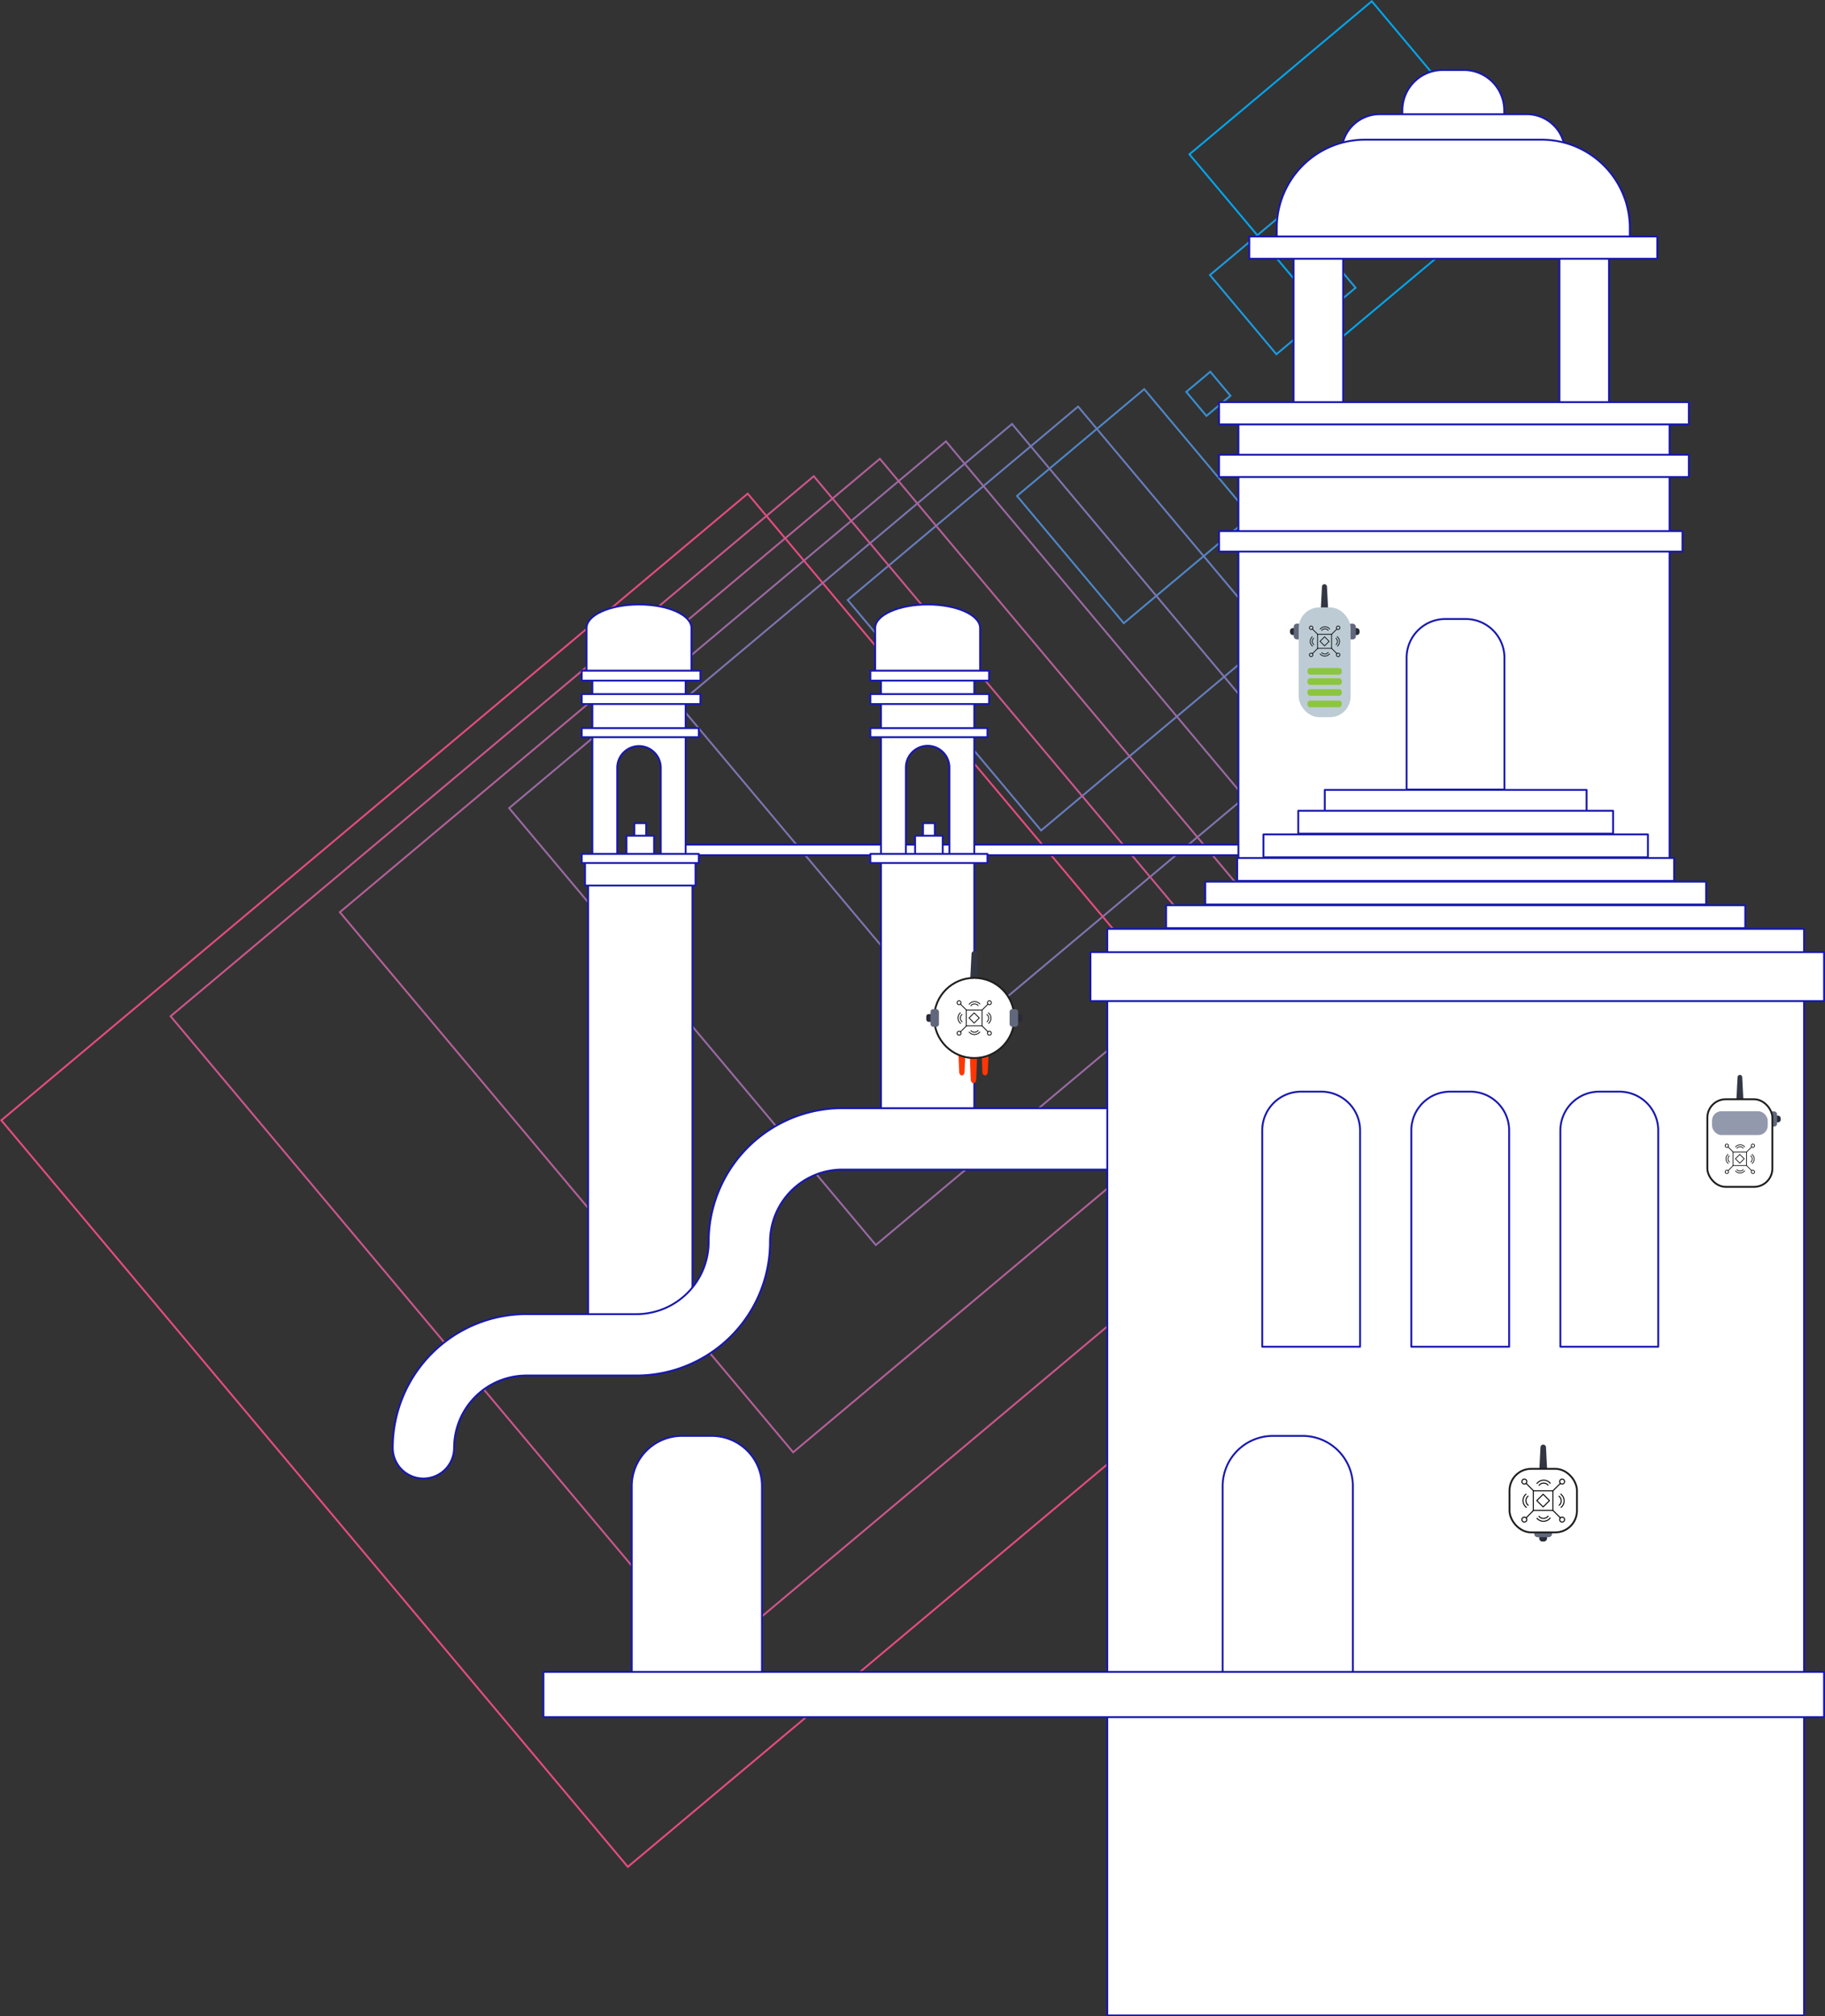 <svg xmlns="http://www.w3.org/2000/svg" width="492.03" height="543.493" viewBox="0 0 492.03 543.493">
  <rect x="0" y="0" width="492.03" height="543.493" fill="#333333" stroke="none"/>
  <g id="Group_2577" data-name="Group 2577" transform="translate(-1407.509 -1907.664)">
    <g id="Group_2014" data-name="Group 2014">
      <rect id="Rectangle_272" data-name="Rectangle 272" width="64.188" height="64.188" transform="matrix(0.766, -0.643, 0.643, 0.766, 1728.184, 1949.265)" fill="none" stroke="#03a5ed" stroke-miterlimit="10" stroke-width="0.5"/>
      <rect id="Rectangle_273" data-name="Rectangle 273" width="27.867" height="27.867" transform="matrix(0.766, -0.643, 0.643, 0.766, 1733.714, 1981.801)" fill="none" stroke="#1c9be1" stroke-miterlimit="10" stroke-width="0.5"/>
      <rect id="Rectangle_274" data-name="Rectangle 274" width="8.454" height="8.454" transform="matrix(0.766, -0.643, 0.643, 0.766, 1727.334, 2013.293)" fill="none" stroke="#3591d5" stroke-miterlimit="10" stroke-width="0.5"/>
      <rect id="Rectangle_275" data-name="Rectangle 275" width="44.775" height="44.775" transform="matrix(0.766, -0.643, 0.643, 0.766, 1681.695, 2041.341)" fill="none" stroke="#4f87c9" stroke-miterlimit="10" stroke-width="0.5"/>
      <rect id="Rectangle_276" data-name="Rectangle 276" width="81.095" height="81.095" transform="matrix(0.766, -0.643, 0.643, 0.766, 1636.056, 2069.389)" fill="none" stroke="#687dbd" stroke-miterlimit="10" stroke-width="0.5"/>
      <rect id="Rectangle_277" data-name="Rectangle 277" width="117.416" height="117.416" transform="matrix(0.766, -0.643, 0.643, 0.766, 1590.417, 2097.438)" fill="none" stroke="#8174b0" stroke-miterlimit="10" stroke-width="0.5"/>
      <rect id="Rectangle_278" data-name="Rectangle 278" width="153.737" height="153.737" transform="matrix(0.766, -0.643, 0.643, 0.766, 1544.778, 2125.486)" fill="none" stroke="#9a6aa4" stroke-miterlimit="10" stroke-width="0.5"/>
      <rect id="Rectangle_279" data-name="Rectangle 279" width="190.058" height="190.058" transform="matrix(0.766, -0.643, 0.643, 0.766, 1499.139, 2153.535)" fill="none" stroke="#b46098" stroke-miterlimit="10" stroke-width="0.5"/>
      <rect id="Rectangle_280" data-name="Rectangle 280" width="226.379" height="226.379" transform="matrix(0.766, -0.643, 0.643, 0.766, 1453.5, 2181.583)" fill="none" stroke="#cd568c" stroke-miterlimit="10" stroke-width="0.5"/>
      <rect id="Rectangle_281" data-name="Rectangle 281" width="262.7" height="262.7" transform="matrix(0.766, -0.643, 0.643, 0.766, 1407.861, 2209.632)" fill="none" stroke="#e64c80" stroke-miterlimit="10" stroke-width="0.5"/>
    </g>
    <path id="Rectangle_282" data-name="Rectangle 282" d="M10.893,0h5.679A10.893,10.893,0,0,1,27.465,10.893v21.92a0,0,0,0,1,0,0H0a0,0,0,0,1,0,0V10.893A10.893,10.893,0,0,1,10.893,0Z" transform="translate(1785.593 1926.538)" fill="#fff" stroke="#1717b0" stroke-linecap="round" stroke-linejoin="round" stroke-width="0.5"/>
    <rect id="Rectangle_283" data-name="Rectangle 283" width="153.963" height="2.871" transform="translate(1590.362 2135.317)" fill="#fff" stroke="#1717b0" stroke-linecap="round" stroke-linejoin="round" stroke-width="0.5"/>
    <g id="Group_2017" data-name="Group 2017">
      <rect id="Rectangle_284" data-name="Rectangle 284" width="3.177" height="5.309" transform="translate(1656.362 2129.551)" fill="#fff" stroke="#1717b0" stroke-linecap="round" stroke-linejoin="round" stroke-width="0.5"/>
      <rect id="Rectangle_285" data-name="Rectangle 285" width="7.442" height="5.309" transform="translate(1654.229 2132.917)" fill="#fff" stroke="#1717b0" stroke-linecap="round" stroke-linejoin="round" stroke-width="0.5"/>
      <path id="Path_2353" data-name="Path 2353" d="M1671.751,2089.781v-12.839c0-3.5-6.333-6.342-14.145-6.342h0c-7.813,0-14.146,2.839-14.146,6.342v12.839Z" fill="#fff" stroke="#1717b0" stroke-linecap="round" stroke-linejoin="round" stroke-width="0.5"/>
      <path id="Path_2354" data-name="Path 2354" d="M1645.029,2089.937v125.4h25.153v-125.4Zm18.445,49.345h-11.737v-24.725a5.868,5.868,0,0,1,11.737,0Z" fill="#fff" stroke="#1717b0" stroke-linecap="round" stroke-linejoin="round" stroke-width="0.5"/>
      <rect id="Rectangle_286" data-name="Rectangle 286" width="32.001" height="2.673" transform="translate(1642.166 2094.758)" fill="#fff" stroke="#1717b0" stroke-linecap="round" stroke-linejoin="round" stroke-width="0.5"/>
      <rect id="Rectangle_287" data-name="Rectangle 287" width="32.001" height="2.673" transform="translate(1642.166 2088.444)" fill="#fff" stroke="#1717b0" stroke-linecap="round" stroke-linejoin="round" stroke-width="0.5"/>
      <rect id="Rectangle_288" data-name="Rectangle 288" width="31.568" height="2.452" transform="translate(1642.166 2103.918)" fill="#fff" stroke="#1717b0" stroke-linecap="round" stroke-linejoin="round" stroke-width="0.5"/>
      <rect id="Rectangle_289" data-name="Rectangle 289" width="31.568" height="2.452" transform="translate(1642.166 2137.834)" fill="#fff" stroke="#1717b0" stroke-linecap="round" stroke-linejoin="round" stroke-width="0.5"/>
    </g>
    <g id="Group_2018" data-name="Group 2018">
      <rect id="Rectangle_290" data-name="Rectangle 290" width="3.177" height="5.309" transform="translate(1578.543 2129.551)" fill="#fff" stroke="#1717b0" stroke-linecap="round" stroke-linejoin="round" stroke-width="0.5"/>
      <rect id="Rectangle_291" data-name="Rectangle 291" width="7.442" height="5.309" transform="translate(1576.411 2132.917)" fill="#fff" stroke="#1717b0" stroke-linecap="round" stroke-linejoin="round" stroke-width="0.5"/>
      <path id="Path_2355" data-name="Path 2355" d="M1593.933,2089.781v-12.839c0-3.5-6.333-6.342-14.146-6.342h0c-7.812,0-14.145,2.839-14.145,6.342v12.839Z" fill="#fff" stroke="#1717b0" stroke-linecap="round" stroke-linejoin="round" stroke-width="0.5"/>
      <path id="Path_2356" data-name="Path 2356" d="M1567.211,2089.937V2271.78h25.153V2089.937Zm18.445,49.345h-11.737v-24.725a5.869,5.869,0,0,1,11.737,0Z" fill="#fff" stroke="#1717b0" stroke-linecap="round" stroke-linejoin="round" stroke-width="0.5"/>
      <rect id="Rectangle_292" data-name="Rectangle 292" width="32.001" height="2.673" transform="translate(1564.348 2094.758)" fill="#fff" stroke="#1717b0" stroke-linecap="round" stroke-linejoin="round" stroke-width="0.5"/>
      <rect id="Rectangle_293" data-name="Rectangle 293" width="32.001" height="2.673" transform="translate(1564.348 2088.444)" fill="#fff" stroke="#1717b0" stroke-linecap="round" stroke-linejoin="round" stroke-width="0.5"/>
      <rect id="Rectangle_294" data-name="Rectangle 294" width="31.568" height="2.452" transform="translate(1564.348 2103.918)" fill="#fff" stroke="#1717b0" stroke-linecap="round" stroke-linejoin="round" stroke-width="0.5"/>
      <rect id="Rectangle_295" data-name="Rectangle 295" width="28.137" height="126.435" transform="translate(1566.063 2139.061)" fill="#fff" stroke="#1717b0" stroke-linecap="round" stroke-linejoin="round" stroke-width="0.5"/>
      <rect id="Rectangle_296" data-name="Rectangle 296" width="29.79" height="6.647" transform="translate(1565.237 2139.714)" fill="#fff" stroke="#1717b0" stroke-linecap="round" stroke-linejoin="round" stroke-width="0.5"/>
      <rect id="Rectangle_297" data-name="Rectangle 297" width="31.568" height="2.452" transform="translate(1564.348 2137.834)" fill="#fff" stroke="#1717b0" stroke-linecap="round" stroke-linejoin="round" stroke-width="0.5"/>
    </g>
    <g id="Group_2051" data-name="Group 2051">
      <g id="Group_2050" data-name="Group 2050">
        <path id="Path_2359" data-name="Path 2359" d="M1670.17,2172.658h0c-.4,0-1.1-.33-1.1-.734l.367-7.15a.736.736,0,0,1,.733-.734h0a.736.736,0,0,1,.734.734l.366,7.15C1671.27,2172.328,1670.574,2172.658,1670.17,2172.658Z" fill="#333744"/>
        <g id="Group_2020" data-name="Group 2020">
          <path id="Path_2360" data-name="Path 2360" d="M1669.962,2188.221h0c.4,0,1.1.436,1.1.97l-.367,9.461c0,.534-.33.971-.733.971h0c-.4,0-.734-.437-.734-.971l-.366-9.461C1668.862,2188.657,1669.558,2188.221,1669.962,2188.221Z" fill="#fd3704"/>
          <path id="Path_2361" data-name="Path 2361" d="M1673.089,2186.136h0c.4,0,1.1.437,1.1.97l-.367,9.462c0,.533-.33.97-.733.97h0a.88.88,0,0,1-.734-.97l-.367-9.462C1671.988,2186.573,1672.685,2186.136,1673.089,2186.136Z" fill="#fd3704"/>
          <path id="Path_2362" data-name="Path 2362" d="M1666.835,2186.136h0c.4,0,1.1.437,1.1.97l-.367,9.462c0,.533-.33.97-.733.97h0c-.4,0-.733-.437-.733-.97l-.367-9.462C1665.735,2186.573,1666.432,2186.136,1666.835,2186.136Z" fill="#fd3704"/>
        </g>
        <circle id="Ellipse_224" data-name="Ellipse 224" cx="10.806" cy="10.806" r="10.806" transform="translate(1659.365 2171.246)" fill="#fff" stroke="#1d1e1c" stroke-linecap="round" stroke-linejoin="round" stroke-width="0.5"/>
        <g id="Group_2021" data-name="Group 2021">
          <rect id="Rectangle_306" data-name="Rectangle 306" width="2.281" height="2.091" rx="0.632" transform="translate(1659.514 2183.098) rotate(180)" fill="#282b38"/>
          <rect id="Rectangle_307" data-name="Rectangle 307" width="2.281" height="4.752" rx="0.689" transform="translate(1660.655 2184.428) rotate(-180)" fill="#62687c"/>
        </g>
        <g id="Group_2022" data-name="Group 2022">
          <rect id="Rectangle_308" data-name="Rectangle 308" width="2.281" height="2.091" rx="0.632" transform="translate(1680.849 2181.007)" fill="#282b38"/>
          <rect id="Rectangle_309" data-name="Rectangle 309" width="2.281" height="4.752" rx="0.689" transform="translate(1679.709 2179.676)" fill="#62687c"/>
        </g>
        <g id="Group_2049" data-name="Group 2049">
          <g id="Group_2023" data-name="Group 2023">
            <path id="Path_2363" data-name="Path 2363" d="M1672.271,2184.282h-4.246a.107.107,0,0,1-.107-.108v-4.246a.107.107,0,0,1,.107-.107h4.246a.107.107,0,0,1,.108.107v4.246A.108.108,0,0,1,1672.271,2184.282Zm-4.138-.215h4.031v-4.031h-4.031Z"/>
          </g>
          <g id="Group_2024" data-name="Group 2024">
            <path id="Path_2364" data-name="Path 2364" d="M1670.148,2183.535a.108.108,0,0,1-.076-.032l-1.376-1.376a.107.107,0,0,1,0-.152l1.376-1.376a.107.107,0,0,1,.152,0l1.376,1.376a.107.107,0,0,1,0,.152l-1.376,1.376A.107.107,0,0,1,1670.148,2183.535Zm-1.224-1.484,1.224,1.224,1.224-1.224-1.224-1.224Z"/>
          </g>
          <g id="Group_2027" data-name="Group 2027">
            <g id="Group_2025" data-name="Group 2025">
              <path id="Path_2365" data-name="Path 2365" d="M1674.261,2178.576a.638.638,0,1,1,.639-.638A.639.639,0,0,1,1674.261,2178.576Zm0-1.061a.423.423,0,1,0,.424.423A.424.424,0,0,0,1674.261,2177.515Z"/>
            </g>
            <g id="Group_2026" data-name="Group 2026">
              <path id="Path_2366" data-name="Path 2366" d="M1672.271,2180.036a.109.109,0,0,1-.076-.032.107.107,0,0,1,0-.152l1.618-1.617a.107.107,0,0,1,.152.152l-1.618,1.617A.107.107,0,0,1,1672.271,2180.036Z"/>
            </g>
          </g>
          <g id="Group_2030" data-name="Group 2030">
            <g id="Group_2028" data-name="Group 2028">
              <path id="Path_2367" data-name="Path 2367" d="M1666.079,2178.576a.638.638,0,1,1,.638-.638A.638.638,0,0,1,1666.079,2178.576Zm0-1.061a.423.423,0,1,0,.423.423A.424.424,0,0,0,1666.079,2177.515Z"/>
            </g>
            <g id="Group_2029" data-name="Group 2029">
              <path id="Path_2368" data-name="Path 2368" d="M1668.069,2180.036a.108.108,0,0,1-.076-.032l-1.618-1.617a.107.107,0,0,1,.152-.152l1.618,1.617a.108.108,0,0,1-.076.184Z"/>
            </g>
          </g>
          <g id="Group_2033" data-name="Group 2033">
            <g id="Group_2031" data-name="Group 2031">
              <path id="Path_2369" data-name="Path 2369" d="M1674.261,2186.8a.639.639,0,1,1,.639-.638A.639.639,0,0,1,1674.261,2186.8Zm0-1.062a.423.423,0,1,0,.424.424A.424.424,0,0,0,1674.261,2185.741Z"/>
            </g>
            <g id="Group_2032" data-name="Group 2032">
              <path id="Path_2370" data-name="Path 2370" d="M1673.889,2185.9a.108.108,0,0,1-.076-.031l-1.618-1.618a.108.108,0,1,1,.152-.152l1.618,1.618a.107.107,0,0,1,0,.152A.106.106,0,0,1,1673.889,2185.9Z"/>
            </g>
          </g>
          <g id="Group_2036" data-name="Group 2036">
            <g id="Group_2034" data-name="Group 2034">
              <path id="Path_2371" data-name="Path 2371" d="M1666.079,2186.8a.639.639,0,1,1,.638-.638A.638.638,0,0,1,1666.079,2186.8Zm0-1.062a.423.423,0,1,0,.423.424A.424.424,0,0,0,1666.079,2185.741Z"/>
            </g>
            <g id="Group_2035" data-name="Group 2035">
              <path id="Path_2372" data-name="Path 2372" d="M1666.451,2185.9a.107.107,0,0,1-.076-.183l1.618-1.618a.108.108,0,0,1,.152.152l-1.618,1.618A.106.106,0,0,1,1666.451,2185.9Z"/>
            </g>
          </g>
          <g id="Group_2039" data-name="Group 2039">
            <g id="Group_2037" data-name="Group 2037">
              <path id="Path_2373" data-name="Path 2373" d="M1669.261,2178.858a.1.1,0,0,1-.066-.023.107.107,0,0,1-.018-.151,1.375,1.375,0,0,1,2.125-.048.107.107,0,0,1-.011.151.108.108,0,0,1-.152-.011,1.16,1.16,0,0,0-1.793.041A.109.109,0,0,1,1669.261,2178.858Z"/>
            </g>
            <g id="Group_2038" data-name="Group 2038">
              <path id="Path_2374" data-name="Path 2374" d="M1668.814,2178.452a.1.1,0,0,1-.067-.023.108.108,0,0,1-.018-.151,1.956,1.956,0,0,1,3.021-.068.107.107,0,0,1-.011.151.108.108,0,0,1-.152-.011,1.739,1.739,0,0,0-2.689.061A.107.107,0,0,1,1668.814,2178.452Z"/>
            </g>
          </g>
          <g id="Group_2042" data-name="Group 2042">
            <g id="Group_2040" data-name="Group 2040">
              <path id="Path_2375" data-name="Path 2375" d="M1666.909,2183.17a.1.1,0,0,1-.066-.023,1.377,1.377,0,0,1-.049-2.126.108.108,0,0,1,.152.012.107.107,0,0,1-.011.151,1.162,1.162,0,0,0,.04,1.794.107.107,0,0,1-.066.192Z"/>
            </g>
            <g id="Group_2041" data-name="Group 2041">
              <path id="Path_2376" data-name="Path 2376" d="M1666.5,2183.617a.108.108,0,0,1-.066-.022,1.955,1.955,0,0,1-.069-3.021.107.107,0,1,1,.14.163,1.739,1.739,0,0,0,.062,2.688.109.109,0,0,1,.018.151A.107.107,0,0,1,1666.5,2183.617Z"/>
            </g>
          </g>
          <g id="Group_2045" data-name="Group 2045">
            <g id="Group_2043" data-name="Group 2043">
              <path id="Path_2377" data-name="Path 2377" d="M1670.223,2186.008a1.371,1.371,0,0,1-1.043-.479.106.106,0,0,1,.011-.151.108.108,0,0,1,.152.011,1.16,1.16,0,0,0,1.793-.041.108.108,0,0,1,.17.133A1.37,1.37,0,0,1,1670.223,2186.008Z"/>
            </g>
            <g id="Group_2044" data-name="Group 2044">
              <path id="Path_2378" data-name="Path 2378" d="M1670.214,2186.636a1.952,1.952,0,0,1-1.482-.681.107.107,0,0,1,.163-.14,1.739,1.739,0,0,0,2.689-.061.108.108,0,0,1,.169.133A1.945,1.945,0,0,1,1670.214,2186.636Z"/>
            </g>
          </g>
          <g id="Group_2048" data-name="Group 2048">
            <g id="Group_2046" data-name="Group 2046">
              <path id="Path_2379" data-name="Path 2379" d="M1673.618,2183.17a.107.107,0,0,1-.07-.189,1.161,1.161,0,0,0-.041-1.794.107.107,0,0,1,.132-.169,1.375,1.375,0,0,1,.049,2.126A.111.111,0,0,1,1673.618,2183.17Z"/>
            </g>
            <g id="Group_2047" data-name="Group 2047">
              <path id="Path_2380" data-name="Path 2380" d="M1674.044,2183.617a.107.107,0,0,1-.07-.188,1.74,1.74,0,0,0-.062-2.689.109.109,0,0,1-.018-.151.107.107,0,0,1,.151-.018,1.954,1.954,0,0,1,.069,3.02A.1.1,0,0,1,1674.044,2183.617Z"/>
            </g>
          </g>
        </g>
      </g>
    </g>
    <g id="Group_2052" data-name="Group 2052">
      <path id="Path_2381" data-name="Path 2381" d="M1521.665,2306.182a8.272,8.272,0,0,1-8.272-8.272,36.069,36.069,0,0,1,36.029-36.028h29.664a19.507,19.507,0,0,0,19.485-19.485,36.069,36.069,0,0,1,36.028-36.028h89.181a8.272,8.272,0,0,1,0,16.543H1634.6a19.507,19.507,0,0,0-19.485,19.485,36.069,36.069,0,0,1-36.028,36.028h-29.664a19.509,19.509,0,0,0-19.486,19.485A8.271,8.271,0,0,1,1521.665,2306.182Z" fill="#fff" stroke="#1717b0" stroke-linecap="round" stroke-linejoin="round" stroke-width="0.5"/>
    </g>
    <rect id="Rectangle_310" data-name="Rectangle 310" width="43.261" height="13.355" transform="translate(1769.625 1974.415) rotate(90)" fill="#fff" stroke="#1717b0" stroke-linecap="round" stroke-linejoin="round" stroke-width="0.5"/>
    <rect id="Rectangle_311" data-name="Rectangle 311" width="43.261" height="13.355" transform="translate(1841.302 1974.415) rotate(90)" fill="#fff" stroke="#1717b0" stroke-linecap="round" stroke-linejoin="round" stroke-width="0.5"/>
    <rect id="Rectangle_341" data-name="Rectangle 341" width="116.234" height="325.563" transform="translate(1741.396 2019.409)" fill="#fff" stroke="#1717b0" stroke-linecap="round" stroke-linejoin="round" stroke-width="0.5"/>
    <path id="Rectangle_342" data-name="Rectangle 342" d="M10.462,0h5.454A10.462,10.462,0,0,1,26.378,10.462V45.97a0,0,0,0,1,0,0H0a0,0,0,0,1,0,0V10.462A10.462,10.462,0,0,1,10.462,0Z" transform="translate(1786.737 2074.51)" fill="#fff" stroke="#1717b0" stroke-linecap="round" stroke-linejoin="round" stroke-width="0.5"/>
    <rect id="Rectangle_343" data-name="Rectangle 343" width="70.583" height="6.164" transform="translate(1764.677 2120.576)" fill="#fff" stroke="#1717b0" stroke-linecap="round" stroke-linejoin="round" stroke-width="0.5"/>
    <rect id="Rectangle_344" data-name="Rectangle 344" width="84.877" height="6.164" transform="translate(1757.53 2126.204)" fill="#fff" stroke="#1717b0" stroke-linecap="round" stroke-linejoin="round" stroke-width="0.5"/>
    <rect id="Rectangle_345" data-name="Rectangle 345" width="103.663" height="6.164" transform="translate(1748.137 2132.57)" fill="#fff" stroke="#1717b0" stroke-linecap="round" stroke-linejoin="round" stroke-width="0.5"/>
    <rect id="Rectangle_346" data-name="Rectangle 346" width="117.791" height="6.164" transform="translate(1741.073 2138.936)" fill="#fff" stroke="#1717b0" stroke-linecap="round" stroke-linejoin="round" stroke-width="0.5"/>
    <rect id="Rectangle_347" data-name="Rectangle 347" width="135.024" height="6.164" transform="translate(1732.457 2145.302)" fill="#fff" stroke="#1717b0" stroke-linecap="round" stroke-linejoin="round" stroke-width="0.5"/>
    <rect id="Rectangle_348" data-name="Rectangle 348" width="156.144" height="6.164" transform="translate(1721.897 2151.668)" fill="#fff" stroke="#1717b0" stroke-linecap="round" stroke-linejoin="round" stroke-width="0.5"/>
    <rect id="Rectangle_349" data-name="Rectangle 349" width="187.854" height="292.873" transform="translate(1706.042 2158.034)" fill="#fff" stroke="#1717b0" stroke-linecap="round" stroke-linejoin="round" stroke-width="0.5"/>
    <rect id="Rectangle_350" data-name="Rectangle 350" width="126.642" height="6.006" transform="translate(1736.182 2030.244)" fill="#fff" stroke="#1717b0" stroke-linecap="round" stroke-linejoin="round" stroke-width="0.5"/>
    <rect id="Rectangle_351" data-name="Rectangle 351" width="126.642" height="6.006" transform="translate(1736.182 2016.055)" fill="#fff" stroke="#1717b0" stroke-linecap="round" stroke-linejoin="round" stroke-width="0.5"/>
    <path id="Rectangle_352" data-name="Rectangle 352" d="M10.462,0h5.454A10.462,10.462,0,0,1,26.378,10.462V68.754a0,0,0,0,1,0,0H0a0,0,0,0,1,0,0V10.462A10.462,10.462,0,0,1,10.462,0Z" transform="translate(1747.813 2201.911)" fill="#fff" stroke="#1717b0" stroke-linecap="round" stroke-linejoin="round" stroke-width="0.5"/>
    <path id="Rectangle_353" data-name="Rectangle 353" d="M13.553,0h8A13.553,13.553,0,0,1,35.109,13.553V69.8a0,0,0,0,1,0,0H0a0,0,0,0,1,0,0V13.553A13.553,13.553,0,0,1,13.553,0Z" transform="translate(1577.833 2294.702)" fill="#fff" stroke="#1717b0" stroke-linecap="round" stroke-linejoin="round" stroke-width="0.5"/>
    <path id="Rectangle_354" data-name="Rectangle 354" d="M13.553,0h8A13.553,13.553,0,0,1,35.109,13.553V69.8a0,0,0,0,1,0,0H0a0,0,0,0,1,0,0V13.553A13.553,13.553,0,0,1,13.553,0Z" transform="translate(1737.143 2294.702)" fill="#fff" stroke="#1717b0" stroke-linecap="round" stroke-linejoin="round" stroke-width="0.5"/>
    <path id="Rectangle_355" data-name="Rectangle 355" d="M10.462,0h5.454A10.462,10.462,0,0,1,26.378,10.462V68.754a0,0,0,0,1,0,0H0a0,0,0,0,1,0,0V10.462A10.462,10.462,0,0,1,10.462,0Z" transform="translate(1788.005 2201.911)" fill="#fff" stroke="#1717b0" stroke-linecap="round" stroke-linejoin="round" stroke-width="0.5"/>
    <path id="Rectangle_356" data-name="Rectangle 356" d="M10.462,0h5.454A10.462,10.462,0,0,1,26.378,10.462V68.754a0,0,0,0,1,0,0H0a0,0,0,0,1,0,0V10.462A10.462,10.462,0,0,1,10.462,0Z" transform="translate(1828.197 2201.911)" fill="#fff" stroke="#1717b0" stroke-linecap="round" stroke-linejoin="round" stroke-width="0.5"/>
    <rect id="Rectangle_357" data-name="Rectangle 357" width="124.928" height="5.511" transform="translate(1736.182 2050.831)" fill="#fff" stroke="#1717b0" stroke-linecap="round" stroke-linejoin="round" stroke-width="0.5"/>
    <rect id="Rectangle_358" data-name="Rectangle 358" width="345.266" height="12.188" transform="translate(1554.022 2358.312)" fill="#fff" stroke="#1717b0" stroke-linecap="round" stroke-linejoin="round" stroke-width="0.5"/>
    <rect id="Rectangle_359" data-name="Rectangle 359" width="197.789" height="13.188" transform="translate(1701.5 2164.312)" fill="#fff" stroke="#1717b0" stroke-linecap="round" stroke-linejoin="round" stroke-width="0.5"/>
    <g id="Group_2510" data-name="Group 2510">
      <path id="Path_5690" data-name="Path 5690" d="M1764.593,2073.078h0c-.372,0-1.015-.3-1.015-.676l.338-6.594a.679.679,0,0,1,.677-.677h0a.679.679,0,0,1,.676.677l.338,6.594C1765.607,2072.774,1764.965,2073.078,1764.593,2073.078Z" fill="#333744"/>
      <rect id="Rectangle_370" data-name="Rectangle 370" width="2.029" height="1.86" rx="0.738" transform="translate(1772.032 2076.967)" fill="#282b38"/>
      <rect id="Rectangle_371" data-name="Rectangle 371" width="2.029" height="4.227" rx="0.805" transform="translate(1771.018 2075.784)" fill="#62687c"/>
      <rect id="Rectangle_372" data-name="Rectangle 372" width="2.029" height="1.86" rx="0.738" transform="translate(1757.322 2078.827) rotate(180)" fill="#282b38"/>
      <rect id="Rectangle_373" data-name="Rectangle 373" width="2.029" height="4.227" rx="0.805" transform="translate(1758.337 2080.01) rotate(-180)" fill="#62687c"/>
      <rect id="Rectangle_374" data-name="Rectangle 374" width="13.982" height="29.589" rx="5.545" transform="translate(1757.649 2071.387)" fill="#bdccd4"/>
      <g id="Group_2482" data-name="Group 2482">
        <rect id="Rectangle_375" data-name="Rectangle 375" width="9.267" height="1.788" rx="0.709" transform="translate(1760.007 2087.727)" fill="#8cc63f"/>
        <rect id="Rectangle_376" data-name="Rectangle 376" width="9.267" height="1.788" rx="0.709" transform="translate(1760.007 2090.49)" fill="#8cc63f"/>
        <rect id="Rectangle_377" data-name="Rectangle 377" width="9.267" height="1.788" rx="0.709" transform="translate(1760.007 2093.417)" fill="#8cc63f"/>
        <rect id="Rectangle_378" data-name="Rectangle 378" width="9.267" height="1.788" rx="0.709" transform="translate(1760.007 2096.506)" fill="#8cc63f"/>
      </g>
      <g id="Group_2509" data-name="Group 2509">
        <g id="Group_2483" data-name="Group 2483">
          <path id="Path_5691" data-name="Path 5691" d="M1766.509,2082.515h-3.777a.1.1,0,0,1-.1-.1v-3.776a.1.1,0,0,1,.1-.1h3.777a.1.1,0,0,1,.1.1v3.776A.1.1,0,0,1,1766.509,2082.515Zm-3.681-.191h3.585v-3.586h-3.585Z"/>
        </g>
        <g id="Group_2484" data-name="Group 2484">
          <path id="Path_5692" data-name="Path 5692" d="M1764.621,2081.851a.1.1,0,0,1-.068-.028l-1.224-1.224a.1.1,0,0,1,0-.136l1.224-1.224a.1.1,0,0,1,.135,0l1.224,1.224a.1.1,0,0,1,0,.136l-1.224,1.224A.1.1,0,0,1,1764.621,2081.851Zm-1.089-1.32,1.089,1.089,1.088-1.089-1.088-1.089Z"/>
        </g>
        <g id="Group_2487" data-name="Group 2487">
          <g id="Group_2485" data-name="Group 2485">
            <path id="Path_5693" data-name="Path 5693" d="M1768.279,2077.44a.568.568,0,1,1,.568-.568A.568.568,0,0,1,1768.279,2077.44Zm0-.944a.376.376,0,1,0,.377.376A.377.377,0,0,0,1768.279,2076.5Z"/>
          </g>
          <g id="Group_2486" data-name="Group 2486">
            <path id="Path_5694" data-name="Path 5694" d="M1766.509,2078.738a.1.1,0,0,1-.068-.163l1.44-1.439a.1.1,0,1,1,.135.136l-1.439,1.438A.1.1,0,0,1,1766.509,2078.738Z"/>
          </g>
        </g>
        <g id="Group_2490" data-name="Group 2490">
          <g id="Group_2488" data-name="Group 2488">
            <path id="Path_5695" data-name="Path 5695" d="M1761,2077.44a.568.568,0,1,1,.568-.568A.568.568,0,0,1,1761,2077.44Zm0-.944a.376.376,0,1,0,.377.376A.377.377,0,0,0,1761,2076.5Z"/>
          </g>
          <g id="Group_2489" data-name="Group 2489">
            <path id="Path_5696" data-name="Path 5696" d="M1762.772,2078.738a.094.094,0,0,1-.068-.028l-1.439-1.438a.1.1,0,1,1,.135-.136l1.439,1.439a.094.094,0,0,1,0,.135A.092.092,0,0,1,1762.772,2078.738Z"/>
          </g>
        </g>
        <g id="Group_2493" data-name="Group 2493">
          <g id="Group_2491" data-name="Group 2491">
            <path id="Path_5697" data-name="Path 5697" d="M1768.279,2084.758a.568.568,0,1,1,.568-.568A.568.568,0,0,1,1768.279,2084.758Zm0-.945a.376.376,0,1,0,.377.377A.377.377,0,0,0,1768.279,2083.813Z"/>
          </g>
          <g id="Group_2492" data-name="Group 2492">
            <path id="Path_5698" data-name="Path 5698" d="M1767.948,2083.954a.092.092,0,0,1-.067-.028l-1.44-1.439a.1.1,0,0,1,.136-.135l1.439,1.439a.1.1,0,0,1,0,.135A.094.094,0,0,1,1767.948,2083.954Z"/>
          </g>
        </g>
        <g id="Group_2496" data-name="Group 2496">
          <g id="Group_2494" data-name="Group 2494">
            <path id="Path_5699" data-name="Path 5699" d="M1761,2084.758a.568.568,0,1,1,.568-.568A.568.568,0,0,1,1761,2084.758Zm0-.945a.376.376,0,1,0,.377.377A.377.377,0,0,0,1761,2083.813Z"/>
          </g>
          <g id="Group_2495" data-name="Group 2495">
            <path id="Path_5700" data-name="Path 5700" d="M1761.332,2083.954a.092.092,0,0,1-.067-.028.094.094,0,0,1,0-.135l1.439-1.439a.1.1,0,0,1,.135,0,.094.094,0,0,1,0,.135l-1.439,1.439A.094.094,0,0,1,1761.332,2083.954Z"/>
          </g>
        </g>
        <g id="Group_2499" data-name="Group 2499">
          <g id="Group_2497" data-name="Group 2497">
            <path id="Path_5701" data-name="Path 5701" d="M1763.832,2077.691a.092.092,0,0,1-.059-.021.1.1,0,0,1-.017-.134,1.223,1.223,0,0,1,1.891-.043.1.1,0,1,1-.145.125,1.033,1.033,0,0,0-1.595.036A.1.1,0,0,1,1763.832,2077.691Z"/>
          </g>
          <g id="Group_2498" data-name="Group 2498">
            <path id="Path_5702" data-name="Path 5702" d="M1763.434,2077.33a.093.093,0,0,1-.059-.021.1.1,0,0,1-.017-.134,1.739,1.739,0,0,1,2.687-.061.1.1,0,1,1-.145.125,1.547,1.547,0,0,0-2.391.054A.1.1,0,0,1,1763.434,2077.33Z"/>
          </g>
        </g>
        <g id="Group_2502" data-name="Group 2502">
          <g id="Group_2500" data-name="Group 2500">
            <path id="Path_5703" data-name="Path 5703" d="M1761.739,2081.526a.1.1,0,0,1-.059-.02,1.225,1.225,0,0,1-.043-1.891.1.1,0,0,1,.125.145,1.033,1.033,0,0,0,.036,1.595.1.1,0,0,1,.017.135A.1.1,0,0,1,1761.739,2081.526Z"/>
          </g>
          <g id="Group_2501" data-name="Group 2501">
            <path id="Path_5704" data-name="Path 5704" d="M1761.378,2081.924a.092.092,0,0,1-.058-.02,1.738,1.738,0,0,1-.062-2.687.1.1,0,0,1,.125.145,1.547,1.547,0,0,0,.055,2.391.1.1,0,0,1,.016.135A.1.1,0,0,1,1761.378,2081.924Z"/>
          </g>
        </g>
        <g id="Group_2505" data-name="Group 2505">
          <g id="Group_2503" data-name="Group 2503">
            <path id="Path_5705" data-name="Path 5705" d="M1764.687,2084.051a1.225,1.225,0,0,1-.928-.426.1.1,0,0,1,.145-.125,1.034,1.034,0,0,0,1.6-.036.1.1,0,1,1,.15.118A1.218,1.218,0,0,1,1764.687,2084.051Z"/>
          </g>
          <g id="Group_2504" data-name="Group 2504">
            <path id="Path_5706" data-name="Path 5706" d="M1764.68,2084.609a1.741,1.741,0,0,1-1.319-.6.1.1,0,1,1,.145-.125,1.548,1.548,0,0,0,2.392-.054.1.1,0,0,1,.134-.017.1.1,0,0,1,.016.135A1.73,1.73,0,0,1,1764.68,2084.609Z"/>
          </g>
        </g>
        <g id="Group_2508" data-name="Group 2508">
          <g id="Group_2506" data-name="Group 2506">
            <path id="Path_5707" data-name="Path 5707" d="M1767.707,2081.526a.1.1,0,0,1-.063-.168,1.031,1.031,0,0,0-.036-1.595.1.1,0,0,1,.118-.151,1.223,1.223,0,0,1,.043,1.891A.092.092,0,0,1,1767.707,2081.526Z"/>
          </g>
          <g id="Group_2507" data-name="Group 2507">
            <path id="Path_5708" data-name="Path 5708" d="M1768.086,2081.924a.1.1,0,0,1-.063-.168,1.547,1.547,0,0,0-.054-2.391.1.1,0,1,1,.118-.151,1.739,1.739,0,0,1,.061,2.687A.091.091,0,0,1,1768.086,2081.924Z"/>
          </g>
        </g>
      </g>
    </g>
    <g id="Group_2540" data-name="Group 2540">
      <g id="Group_2539" data-name="Group 2539">
        <path id="Path_5709" data-name="Path 5709" d="M1876.588,2204.794h0c-.346,0-.944-.283-.944-.629l.315-6.136a.631.631,0,0,1,.629-.629h0a.631.631,0,0,1,.629.629l.315,6.136C1877.532,2204.511,1876.934,2204.794,1876.588,2204.794Z" fill="#333744"/>
        <g id="Group_2511" data-name="Group 2511">
          <rect id="Rectangle_379" data-name="Rectangle 379" width="1.957" height="1.794" rx="0.712" transform="translate(1885.646 2208.38)" fill="#282b38"/>
          <rect id="Rectangle_380" data-name="Rectangle 380" width="1.957" height="4.078" rx="0.776" transform="translate(1884.668 2207.239)" fill="#62687c"/>
        </g>
        <rect id="Rectangle_381" data-name="Rectangle 381" width="17.528" height="23.609" rx="4.948" transform="translate(1867.824 2203.964)" fill="#fff" stroke="#1d1e1c" stroke-linecap="round" stroke-linejoin="round" stroke-width="0.5"/>
        <g id="Group_2538" data-name="Group 2538">
          <g id="Group_2512" data-name="Group 2512">
            <path id="Path_5710" data-name="Path 5710" d="M1878.391,2221.922h-3.643a.093.093,0,0,1-.093-.092v-3.643a.093.093,0,0,1,.093-.093h3.643a.093.093,0,0,1,.092.093v3.643A.092.092,0,0,1,1878.391,2221.922Zm-3.551-.184h3.459v-3.459h-3.459Z"/>
          </g>
          <g id="Group_2513" data-name="Group 2513">
            <path id="Path_5711" data-name="Path 5711" d="M1876.569,2221.281a.092.092,0,0,1-.065-.027l-1.181-1.181a.092.092,0,0,1,0-.13l1.181-1.181a.092.092,0,0,1,.13,0l1.181,1.181a.092.092,0,0,1,0,.13l-1.181,1.181A.091.091,0,0,1,1876.569,2221.281Zm-1.05-1.273,1.05,1.051,1.05-1.051-1.05-1.05Z"/>
          </g>
          <g id="Group_2516" data-name="Group 2516">
            <g id="Group_2514" data-name="Group 2514">
              <path id="Path_5712" data-name="Path 5712" d="M1880.1,2217.026a.547.547,0,1,1,.547-.547A.548.548,0,0,1,1880.1,2217.026Zm0-.91a.363.363,0,1,0,.363.363A.364.364,0,0,0,1880.1,2216.116Z"/>
            </g>
            <g id="Group_2515" data-name="Group 2515">
              <path id="Path_5713" data-name="Path 5713" d="M1878.391,2218.279a.09.09,0,0,1-.065-.027.093.093,0,0,1,0-.131l1.388-1.388a.092.092,0,0,1,.13,0,.093.093,0,0,1,0,.131l-1.388,1.388A.093.093,0,0,1,1878.391,2218.279Z"/>
            </g>
          </g>
          <g id="Group_2519" data-name="Group 2519">
            <g id="Group_2517" data-name="Group 2517">
              <path id="Path_5714" data-name="Path 5714" d="M1873.078,2217.026a.547.547,0,1,1,.547-.547A.548.548,0,0,1,1873.078,2217.026Zm0-.91a.363.363,0,1,0,.363.363A.363.363,0,0,0,1873.078,2216.116Z"/>
            </g>
            <g id="Group_2518" data-name="Group 2518">
              <path id="Path_5715" data-name="Path 5715" d="M1874.785,2218.279a.092.092,0,0,1-.065-.027l-1.388-1.388a.093.093,0,0,1,0-.131.092.092,0,0,1,.13,0l1.389,1.388a.093.093,0,0,1-.066.158Z"/>
            </g>
          </g>
          <g id="Group_2522" data-name="Group 2522">
            <g id="Group_2520" data-name="Group 2520">
              <path id="Path_5716" data-name="Path 5716" d="M1880.1,2224.085a.547.547,0,1,1,.547-.547A.548.548,0,0,1,1880.1,2224.085Zm0-.911a.363.363,0,1,0,.363.364A.364.364,0,0,0,1880.1,2223.174Z"/>
            </g>
            <g id="Group_2521" data-name="Group 2521">
              <path id="Path_5717" data-name="Path 5717" d="M1879.779,2223.31a.092.092,0,0,1-.065-.027l-1.388-1.388a.092.092,0,1,1,.13-.13l1.388,1.388a.092.092,0,0,1,0,.13A.091.091,0,0,1,1879.779,2223.31Z"/>
            </g>
          </g>
          <g id="Group_2525" data-name="Group 2525">
            <g id="Group_2523" data-name="Group 2523">
              <path id="Path_5718" data-name="Path 5718" d="M1873.078,2224.085a.547.547,0,1,1,.547-.547A.548.548,0,0,1,1873.078,2224.085Zm0-.911a.363.363,0,1,0,.363.364A.363.363,0,0,0,1873.078,2223.174Z"/>
            </g>
            <g id="Group_2524" data-name="Group 2524">
              <path id="Path_5719" data-name="Path 5719" d="M1873.4,2223.31a.091.091,0,0,1-.065-.027.092.092,0,0,1,0-.13l1.388-1.388a.093.093,0,0,1,.131,0,.092.092,0,0,1,0,.13l-1.389,1.388A.091.091,0,0,1,1873.4,2223.31Z"/>
            </g>
          </g>
          <g id="Group_2528" data-name="Group 2528">
            <g id="Group_2526" data-name="Group 2526">
              <path id="Path_5720" data-name="Path 5720" d="M1875.808,2217.268a.092.092,0,0,1-.073-.149,1.182,1.182,0,0,1,1.825-.041.093.093,0,0,1-.01.13.092.092,0,0,1-.13-.01,1,1,0,0,0-1.539.035A.094.094,0,0,1,1875.808,2217.268Z"/>
            </g>
            <g id="Group_2527" data-name="Group 2527">
              <path id="Path_5721" data-name="Path 5721" d="M1875.424,2216.92a.091.091,0,0,1-.072-.149,1.676,1.676,0,0,1,2.591-.059.092.092,0,1,1-.139.12,1.493,1.493,0,0,0-2.307.053A.1.1,0,0,1,1875.424,2216.92Z"/>
            </g>
          </g>
          <g id="Group_2531" data-name="Group 2531">
            <g id="Group_2529" data-name="Group 2529">
              <path id="Path_5722" data-name="Path 5722" d="M1873.79,2220.968a.089.089,0,0,1-.057-.02,1.181,1.181,0,0,1-.042-1.824.094.094,0,0,1,.131.01.093.093,0,0,1-.01.13,1,1,0,0,0,.035,1.539.093.093,0,0,1,.015.13A.092.092,0,0,1,1873.79,2220.968Z"/>
            </g>
            <g id="Group_2530" data-name="Group 2530">
              <path id="Path_5723" data-name="Path 5723" d="M1873.442,2221.352a.089.089,0,0,1-.057-.02,1.677,1.677,0,0,1-.059-2.592.093.093,0,0,1,.13.01.092.092,0,0,1-.01.13,1.493,1.493,0,0,0,.053,2.307.092.092,0,0,1,.015.13A.091.091,0,0,1,1873.442,2221.352Z"/>
            </g>
          </g>
          <g id="Group_2534" data-name="Group 2534">
            <g id="Group_2532" data-name="Group 2532">
              <path id="Path_5724" data-name="Path 5724" d="M1876.633,2223.4a1.18,1.18,0,0,1-.9-.41.092.092,0,1,1,.14-.121,1,1,0,0,0,1.539-.035.093.093,0,0,1,.13-.015.091.091,0,0,1,.015.129A1.174,1.174,0,0,1,1876.633,2223.4Z"/>
            </g>
            <g id="Group_2533" data-name="Group 2533">
              <path id="Path_5725" data-name="Path 5725" d="M1876.626,2223.942a1.676,1.676,0,0,1-1.272-.584.092.092,0,0,1,.14-.12,1.493,1.493,0,0,0,2.307-.053.092.092,0,1,1,.145.114A1.667,1.667,0,0,1,1876.626,2223.942Z"/>
            </g>
          </g>
          <g id="Group_2537" data-name="Group 2537">
            <g id="Group_2535" data-name="Group 2535">
              <path id="Path_5726" data-name="Path 5726" d="M1879.546,2220.968a.092.092,0,0,1-.06-.162,1,1,0,0,0-.035-1.539.094.094,0,0,1-.016-.13.092.092,0,0,1,.13-.015,1.18,1.18,0,0,1,.041,1.824A.091.091,0,0,1,1879.546,2220.968Z"/>
            </g>
            <g id="Group_2536" data-name="Group 2536">
              <path id="Path_5727" data-name="Path 5727" d="M1879.912,2221.352a.092.092,0,0,1-.06-.162,1.493,1.493,0,0,0-.053-2.307.093.093,0,0,1-.016-.13.092.092,0,0,1,.13-.015,1.677,1.677,0,0,1,.059,2.592A.094.094,0,0,1,1879.912,2221.352Z"/>
            </g>
          </g>
        </g>
        <rect id="Rectangle_382" data-name="Rectangle 382" width="15.024" height="6.439" rx="2.554" transform="translate(1869.076 2207.183)" fill="#9399ad"/>
      </g>
    </g>
    <path id="Rectangle_383" data-name="Rectangle 383" d="M10.307,0H49.944A10.307,10.307,0,0,1,60.251,10.307v2.954a1.027,1.027,0,0,1-1.027,1.027H1.027A1.027,1.027,0,0,1,0,13.261V10.307A10.307,10.307,0,0,1,10.307,0Z" transform="translate(1769.2 1938.456)" fill="#fff" stroke="#1717b0" stroke-linecap="round" stroke-linejoin="round" stroke-width="0.5"/>
    <path id="Rectangle_384" data-name="Rectangle 384" d="M23.821,0H71.366A23.821,23.821,0,0,1,95.187,23.821v6.21a0,0,0,0,1,0,0H0a0,0,0,0,1,0,0v-6.21A23.821,23.821,0,0,1,23.821,0Z" transform="translate(1751.732 1945.31)" fill="#fff" stroke="#1717b0" stroke-linecap="round" stroke-linejoin="round" stroke-width="0.5"/>
    <rect id="Rectangle_385" data-name="Rectangle 385" width="110.002" height="6.006" transform="translate(1744.325 1971.412)" fill="#fff" stroke="#1717b0" stroke-linecap="round" stroke-linejoin="round" stroke-width="0.5"/>
    <g id="Group_2576" data-name="Group 2576">
      <g id="Group_2548" data-name="Group 2548">
        <rect id="Rectangle_386" data-name="Rectangle 386" width="2.315" height="2.122" rx="0.842" transform="translate(1824.617 2320.854) rotate(90)" fill="#282b38"/>
        <rect id="Rectangle_387" data-name="Rectangle 387" width="2.315" height="4.823" rx="0.918" transform="translate(1825.967 2319.697) rotate(90)" fill="#62687c"/>
      </g>
      <path id="Path_5790" data-name="Path 5790" d="M1823.575,2305.794h0c-.409,0-1.116-.335-1.116-.744l.372-7.257a.746.746,0,0,1,.744-.744h0a.746.746,0,0,1,.744.744l.372,7.257C1824.691,2305.459,1823.984,2305.794,1823.575,2305.794Z" fill="#333744"/>
      <rect id="Rectangle_388" data-name="Rectangle 388" width="18.176" height="17.138" rx="5.838" transform="translate(1814.487 2303.571)" fill="#fff" stroke="#1d1e1c" stroke-linecap="round" stroke-linejoin="round" stroke-width="0.5"/>
      <g id="Group_2575" data-name="Group 2575">
        <g id="Group_2549" data-name="Group 2549">
          <path id="Path_5791" data-name="Path 5791" d="M1826.192,2314.918H1820.9a.134.134,0,0,1-.134-.134V2309.5a.134.134,0,0,1,.134-.134h5.289a.134.134,0,0,1,.134.134v5.289A.134.134,0,0,1,1826.192,2314.918Zm-5.155-.267h5.021v-5.022h-5.021Z"/>
        </g>
        <g id="Group_2550" data-name="Group 2550">
          <path id="Path_5792" data-name="Path 5792" d="M1823.547,2313.988a.132.132,0,0,1-.094-.039l-1.714-1.714a.134.134,0,0,1,0-.19l1.714-1.714a.134.134,0,0,1,.189,0l1.714,1.714a.133.133,0,0,1,0,.19l-1.714,1.714A.133.133,0,0,1,1823.547,2313.988Zm-1.524-1.848,1.524,1.525,1.525-1.525-1.525-1.525Z"/>
        </g>
        <g id="Group_2553" data-name="Group 2553">
          <g id="Group_2551" data-name="Group 2551">
            <path id="Path_5793" data-name="Path 5793" d="M1828.671,2307.811a.8.8,0,1,1,.795-.795A.8.8,0,0,1,1828.671,2307.811Zm0-1.322a.527.527,0,1,0,.528.527A.528.528,0,0,0,1828.671,2306.489Z"/>
          </g>
          <g id="Group_2552" data-name="Group 2552">
            <path id="Path_5794" data-name="Path 5794" d="M1826.192,2309.629a.137.137,0,0,1-.095-.039.134.134,0,0,1,0-.189l2.016-2.015a.134.134,0,0,1,.189.189l-2.015,2.015A.135.135,0,0,1,1826.192,2309.629Z"/>
          </g>
        </g>
        <g id="Group_2556" data-name="Group 2556">
          <g id="Group_2554" data-name="Group 2554">
            <path id="Path_5795" data-name="Path 5795" d="M1818.479,2307.811a.8.8,0,1,1,.8-.795A.8.8,0,0,1,1818.479,2307.811Zm0-1.322a.527.527,0,1,0,.527.527A.528.528,0,0,0,1818.479,2306.489Z"/>
          </g>
          <g id="Group_2555" data-name="Group 2555">
            <path id="Path_5796" data-name="Path 5796" d="M1820.958,2309.629a.135.135,0,0,1-.095-.039l-2.015-2.015a.134.134,0,0,1,.189-.189l2.016,2.015a.133.133,0,0,1-.095.228Z"/>
          </g>
        </g>
        <g id="Group_2559" data-name="Group 2559">
          <g id="Group_2557" data-name="Group 2557">
            <path id="Path_5797" data-name="Path 5797" d="M1828.671,2318.059a.8.8,0,1,1,.795-.8A.8.8,0,0,1,1828.671,2318.059Zm0-1.322a.527.527,0,1,0,.528.527A.528.528,0,0,0,1828.671,2316.737Z"/>
          </g>
          <g id="Group_2558" data-name="Group 2558">
            <path id="Path_5798" data-name="Path 5798" d="M1828.208,2316.933a.135.135,0,0,1-.095-.039l-2.016-2.015a.134.134,0,0,1,.19-.189l2.015,2.015a.134.134,0,0,1-.094.228Z"/>
          </g>
        </g>
        <g id="Group_2562" data-name="Group 2562">
          <g id="Group_2560" data-name="Group 2560">
            <path id="Path_5799" data-name="Path 5799" d="M1818.479,2318.059a.8.8,0,1,1,.8-.8A.8.8,0,0,1,1818.479,2318.059Zm0-1.322a.527.527,0,1,0,.527.527A.528.528,0,0,0,1818.479,2316.737Z"/>
          </g>
          <g id="Group_2561" data-name="Group 2561">
            <path id="Path_5800" data-name="Path 5800" d="M1818.942,2316.933a.134.134,0,0,1-.094-.228l2.015-2.015a.134.134,0,0,1,.19.189l-2.016,2.015A.134.134,0,0,1,1818.942,2316.933Z"/>
          </g>
        </g>
        <g id="Group_2565" data-name="Group 2565">
          <g id="Group_2563" data-name="Group 2563">
            <path id="Path_5801" data-name="Path 5801" d="M1822.442,2308.162a.131.131,0,0,1-.082-.028.135.135,0,0,1-.023-.188,1.714,1.714,0,0,1,2.648-.061.134.134,0,0,1-.2.175,1.445,1.445,0,0,0-2.234.051A.134.134,0,0,1,1822.442,2308.162Z"/>
          </g>
          <g id="Group_2564" data-name="Group 2564">
            <path id="Path_5802" data-name="Path 5802" d="M1821.885,2307.657a.137.137,0,0,1-.083-.029.134.134,0,0,1-.022-.188,2.435,2.435,0,0,1,3.763-.085.134.134,0,1,1-.2.174,2.168,2.168,0,0,0-3.35.077A.134.134,0,0,1,1821.885,2307.657Z"/>
          </g>
        </g>
        <g id="Group_2568" data-name="Group 2568">
          <g id="Group_2566" data-name="Group 2566">
            <path id="Path_5803" data-name="Path 5803" d="M1819.512,2313.534a.132.132,0,0,1-.082-.029,1.712,1.712,0,0,1-.06-2.648.134.134,0,1,1,.174.2,1.446,1.446,0,0,0,.051,2.234.134.134,0,0,1-.083.24Z"/>
          </g>
          <g id="Group_2567" data-name="Group 2567">
            <path id="Path_5804" data-name="Path 5804" d="M1819.007,2314.091a.131.131,0,0,1-.083-.029,2.436,2.436,0,0,1-.085-3.763.134.134,0,0,1,.175.2,2.167,2.167,0,0,0,.076,3.35.134.134,0,0,1-.083.239Z"/>
          </g>
        </g>
        <g id="Group_2571" data-name="Group 2571">
          <g id="Group_2569" data-name="Group 2569">
            <path id="Path_5805" data-name="Path 5805" d="M1823.64,2317.069a1.713,1.713,0,0,1-1.3-.6.134.134,0,1,1,.2-.174,1.447,1.447,0,0,0,2.235-.051.134.134,0,1,1,.21.165A1.7,1.7,0,0,1,1823.64,2317.069Z"/>
          </g>
          <g id="Group_2570" data-name="Group 2570">
            <path id="Path_5806" data-name="Path 5806" d="M1823.63,2317.851a2.431,2.431,0,0,1-1.846-.848.133.133,0,0,1,.014-.189.135.135,0,0,1,.189.014,2.166,2.166,0,0,0,3.349-.076.134.134,0,0,1,.211.166A2.423,2.423,0,0,1,1823.63,2317.851Z"/>
          </g>
        </g>
        <g id="Group_2574" data-name="Group 2574">
          <g id="Group_2572" data-name="Group 2572">
            <path id="Path_5807" data-name="Path 5807" d="M1827.869,2313.534a.132.132,0,0,1-.1-.047.134.134,0,0,1,.014-.189,1.446,1.446,0,0,0-.051-2.234.134.134,0,0,1,.166-.211,1.714,1.714,0,0,1,.06,2.648A.136.136,0,0,1,1827.869,2313.534Z"/>
          </g>
          <g id="Group_2573" data-name="Group 2573">
            <path id="Path_5808" data-name="Path 5808" d="M1828.4,2314.091a.131.131,0,0,1-.1-.047.133.133,0,0,1,.014-.189,2.168,2.168,0,0,0-.076-3.349.134.134,0,1,1,.165-.21,2.434,2.434,0,0,1,.085,3.762A.132.132,0,0,1,1828.4,2314.091Z"/>
          </g>
        </g>
      </g>
    </g>
  </g>
</svg>
